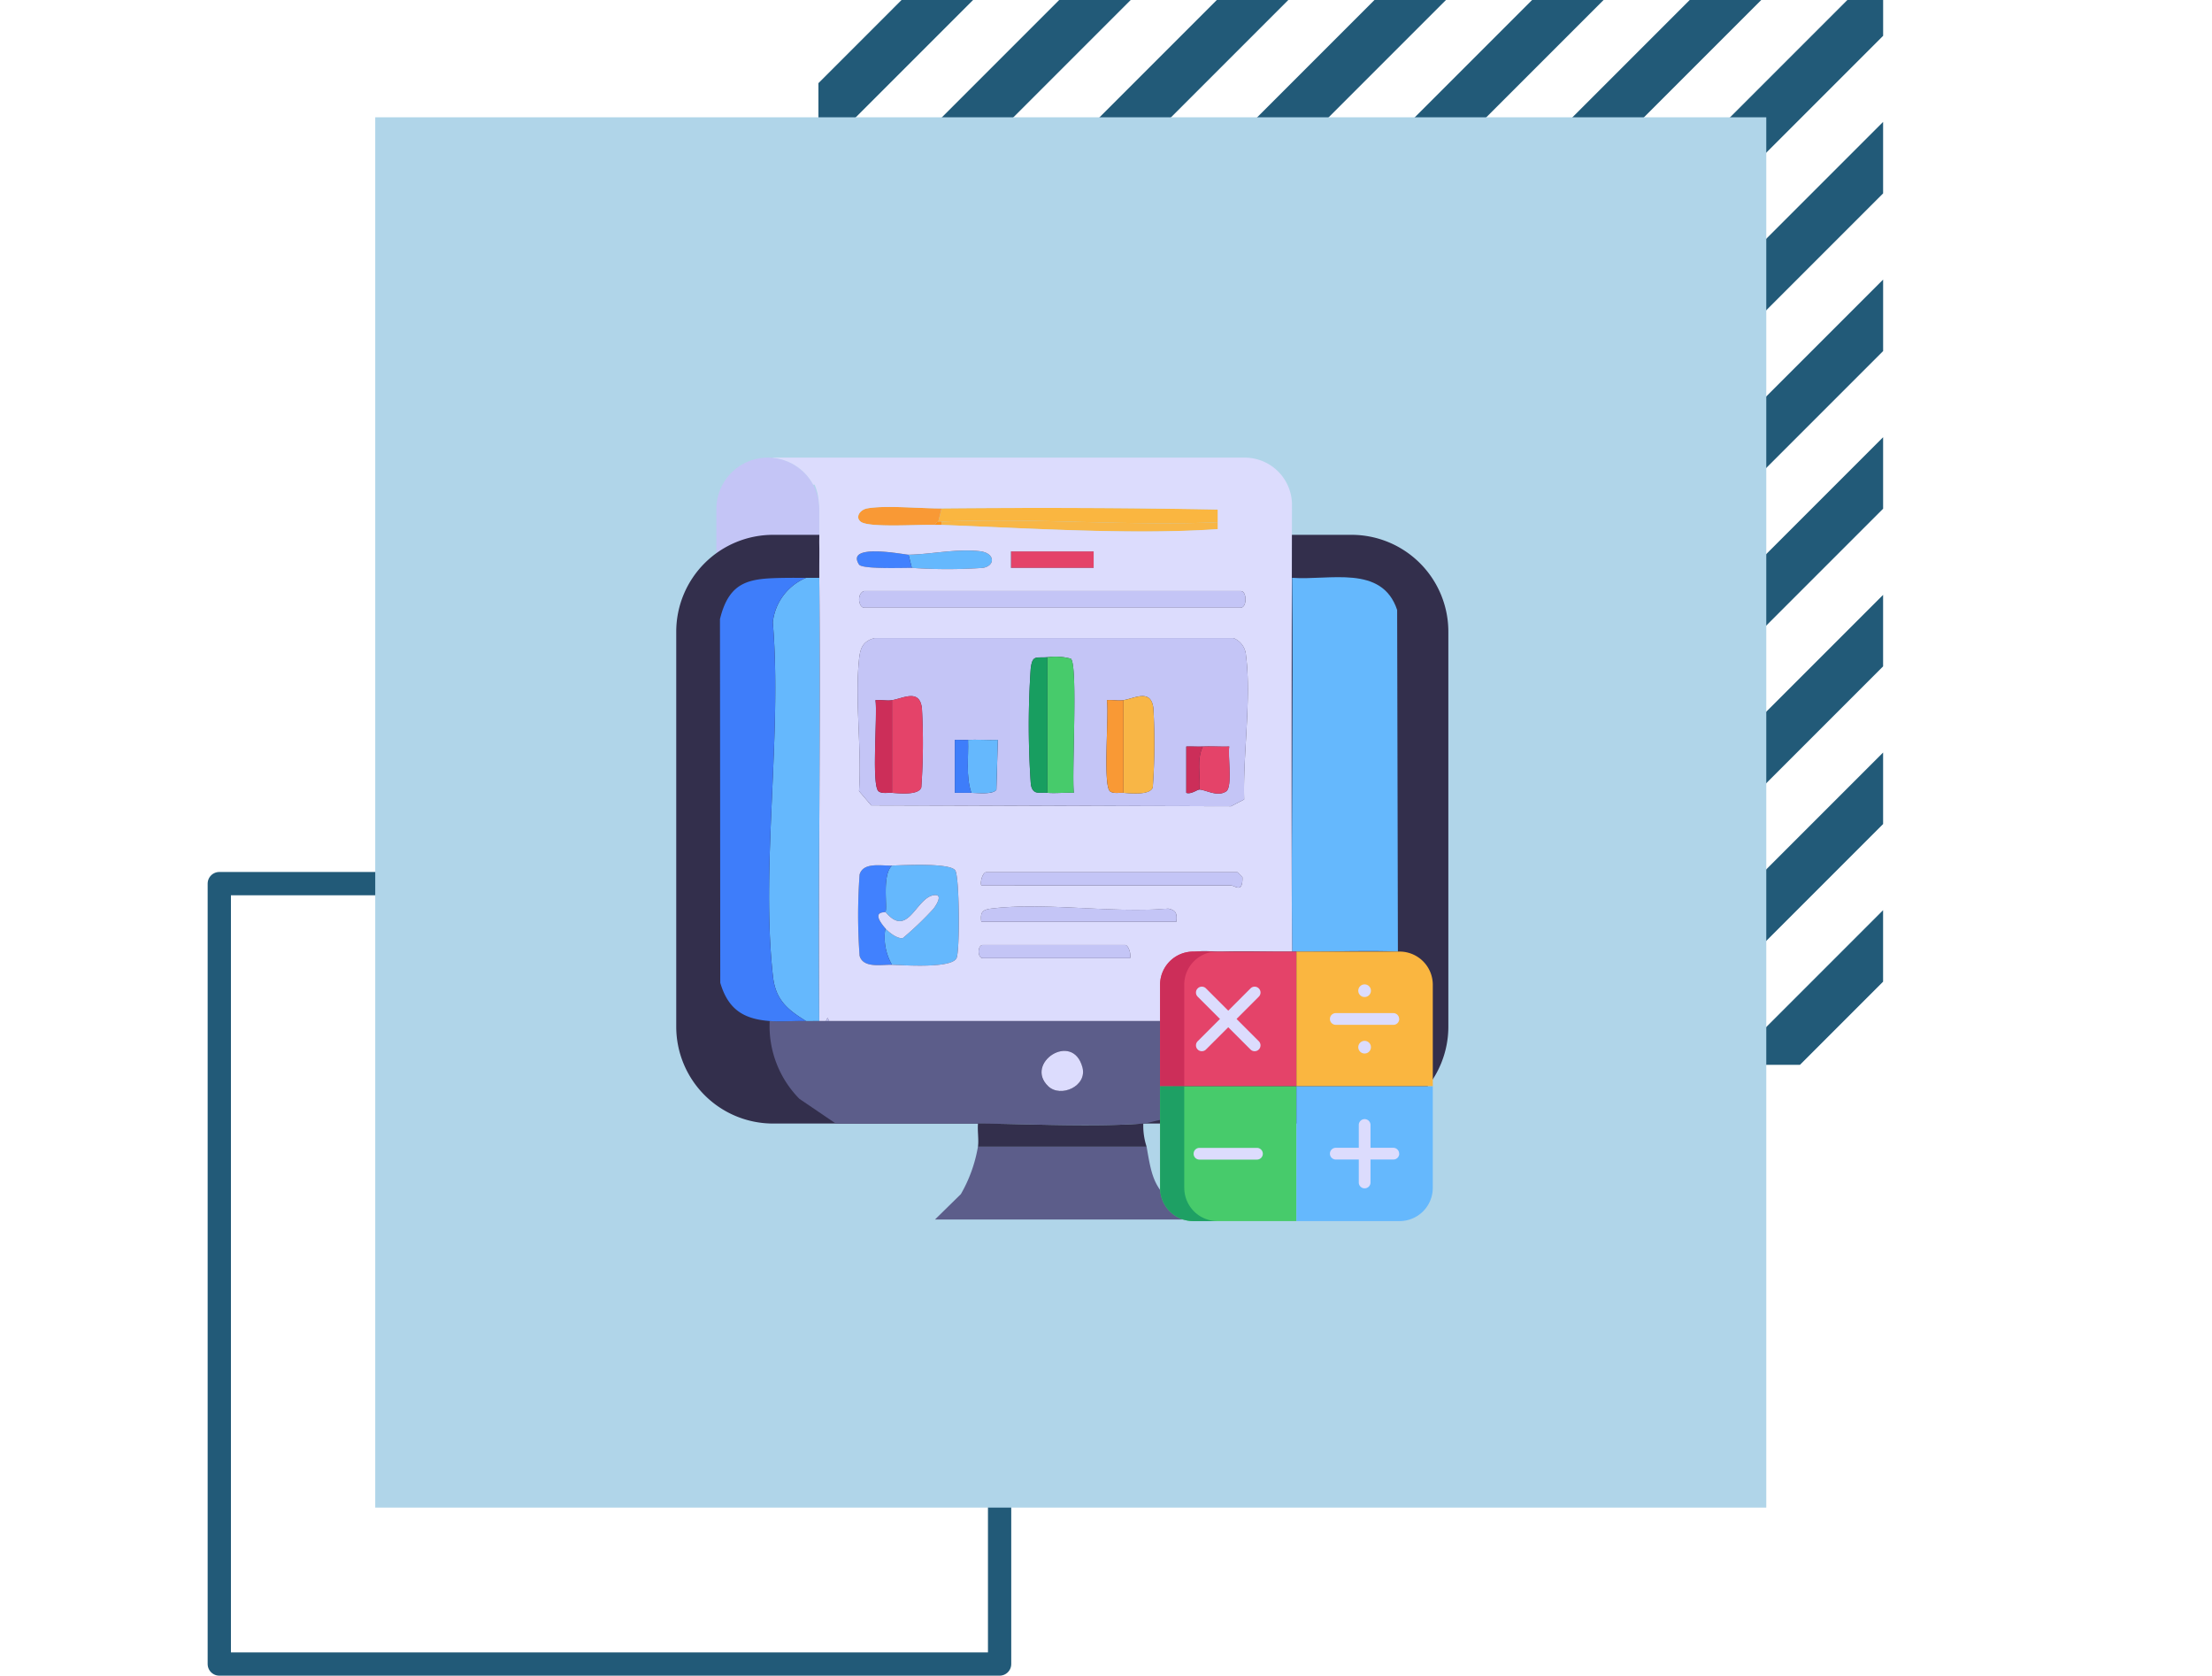 <svg xmlns="http://www.w3.org/2000/svg" xmlns:xlink="http://www.w3.org/1999/xlink" width="190" height="143.915" viewBox="0 0 190 143.915">
  <defs>
    <clipPath id="clip-path">
      <rect id="Rectangle_405168" data-name="Rectangle 405168" width="66.322" height="65.57" fill="none"/>
    </clipPath>
  </defs>
  <g id="img15" transform="translate(-179.711 -5298)">
    <rect id="Rectangle_404625" data-name="Rectangle 404625" width="190" height="143" transform="translate(179.711 5298)" fill="none"/>
    <g id="Group_1102322" data-name="Group 1102322" transform="translate(-529.117 828.162)">
      <g id="Group_1101015" data-name="Group 1101015" transform="translate(727.664 4469.839)">
        <g id="Group_1101010" data-name="Group 1101010" transform="translate(51.463)">
          <path id="Path_875656" data-name="Path 875656" d="M230.226,10.626l-88.378,88.38v3.071h3.07L233.3,13.7V10.626Z" transform="translate(-141.847 -10.626)" fill="#225a78"/>
          <path id="Path_875657" data-name="Path 875657" d="M216.686,10.626l-74.838,74.84v6.142l80.98-80.981Z" transform="translate(-141.847 -10.626)" fill="#225a78"/>
          <path id="Path_875658" data-name="Path 875658" d="M203.146,10.626l-61.3,61.3v6.141l67.44-67.441Z" transform="translate(-141.847 -10.626)" fill="#225a78"/>
          <path id="Path_875659" data-name="Path 875659" d="M189.606,10.626l-47.759,47.76v6.141l53.9-53.9Z" transform="translate(-141.847 -10.626)" fill="#225a78"/>
          <path id="Path_875660" data-name="Path 875660" d="M176.066,10.626l-34.219,34.22v6.141l40.361-40.361Z" transform="translate(-141.847 -10.626)" fill="#225a78"/>
          <path id="Path_875661" data-name="Path 875661" d="M162.526,10.626,141.847,31.305v6.142l26.821-26.821Z" transform="translate(-141.847 -10.626)" fill="#225a78"/>
          <path id="Path_875662" data-name="Path 875662" d="M148.986,10.626l-7.139,7.14v6.142l13.281-13.281Z" transform="translate(-141.847 -10.626)" fill="#225a78"/>
          <path id="Path_875663" data-name="Path 875663" d="M268.109,150.169h6.141l7.139-7.14v-6.141Z" transform="translate(-189.94 -58.718)" fill="#225a78"/>
          <path id="Path_875664" data-name="Path 875664" d="M246.238,141.838h6.141l20.679-20.68v-6.141Z" transform="translate(-181.608 -50.387)" fill="#225a78"/>
          <path id="Path_875665" data-name="Path 875665" d="M224.368,133.508h6.141l34.219-34.22V93.147Z" transform="translate(-173.278 -42.057)" fill="#225a78"/>
          <path id="Path_875666" data-name="Path 875666" d="M202.5,125.178h6.141L256.4,77.418V71.277Z" transform="translate(-164.949 -33.727)" fill="#225a78"/>
          <path id="Path_875667" data-name="Path 875667" d="M180.628,116.848h6.141l61.3-61.3V49.407Z" transform="translate(-156.617 -25.397)" fill="#225a78"/>
          <path id="Path_875668" data-name="Path 875668" d="M158.757,108.517H164.9l74.838-74.84V27.536Z" transform="translate(-148.288 -17.067)" fill="#225a78"/>
        </g>
        <rect id="Rectangle_403642" data-name="Rectangle 403642" width="67.025" height="67.025" transform="translate(0 75.889)" fill="none" stroke="#225a78" stroke-linecap="round" stroke-linejoin="round" stroke-width="2"/>
        <rect id="Rectangle_403641" data-name="Rectangle 403641" width="119.484" height="119.408" transform="translate(13.395 10.073)" fill="#b0d5e9"/>
      </g>
      <g id="Group_1102935" data-name="Group 1102935" transform="translate(766.914 4509.141)">
        <g id="Group_1102935-2" data-name="Group 1102935" clip-path="url(#clip-path)">
          <path id="Path_879615" data-name="Path 879615" d="M16.52,0h0A4.418,4.418,0,0,0,12.1,4.418V9.95h8.836V4.418A4.418,4.418,0,0,0,16.52,0" transform="translate(-8.652)" fill="#c4c5f6"/>
          <path id="Path_879616" data-name="Path 879616" d="M58,73.825H8.32A8.32,8.32,0,0,1,0,65.505V31.583a8.32,8.32,0,0,1,8.32-8.32H58a8.32,8.32,0,0,1,8.32,8.32V65.505A8.32,8.32,0,0,1,58,73.825" transform="translate(0 -16.632)" fill="#332f4c"/>
          <path id="Path_879617" data-name="Path 879617" d="M31.257,169.751c.378.008.758-.006,1.136,0,.189,0,.379,0,.568,0,.095,0,.189,0,.284,0H62.781c-.039,1.887,0,3.794,0,5.681,0,.944-.007,1.9,0,2.84-.878-.257-1.871.235-2.556.284-4.426.318-9.687.034-14.2,0-3.979-.029-8.2.028-12.212,0l-3.13-2.124a8.9,8.9,0,0,1-2.55-6.681c1.008.076,2.1-.021,3.124,0m20.8,5.606c1.062,1.011,3.379-.006,2.932-1.64-.85-3.112-5.018-.344-2.932,1.64" transform="translate(-20.107 -121.363)" fill="#5c5d8a"/>
          <path id="Path_879618" data-name="Path 879618" d="M96.156,207.626c.473,2.8.662,3.608,2.84,5.4.278.229.5.654.852.852q-10.927.009-21.867,0L80.2,211.7a12.252,12.252,0,0,0,1.467-4.071Z" transform="translate(-55.753 -148.445)" fill="#5c5d8a"/>
          <path id="Path_879619" data-name="Path 879619" d="M105.094,200.65a5.732,5.732,0,0,0,.284,1.988H90.894c.079-.62-.055-1.348,0-1.988,4.513.033,9.774.318,14.2,0" transform="translate(-64.976 -143.457)" fill="#332f4c"/>
          <path id="Path_879620" data-name="Path 879620" d="M56.116,54.375H86.951a1.7,1.7,0,0,1,1.069,1.487c.479,3.662-.271,8.587-.155,12.372l-1.124.58L55.831,68.74l-1.047-1.225c.236-3.571-.341-7.57-.021-11.084.093-1.025.219-1.763,1.352-2.056M70.965,67.664c.748.056,1.524-.039,2.273,0-.2-1.524.368-11.089-.267-11.523a5.067,5.067,0,0,0-2.007-.124c-.991.076-1.285-.224-1.434.981a71.817,71.817,0,0,0,.013,9.956c.177.921.7.655,1.421.709M57.617,59.71c-.428.073-.97-.054-1.422,0,.195,1.218-.369,7.356.274,7.831.3.219.8.1,1.148.124.665.052,2.293.214,2.516-.466a53.169,53.169,0,0,0,.053-6.791c-.2-1.7-1.584-.865-2.57-.7m19.88,0c-.428.073-.97-.054-1.421,0,.195,1.218-.369,7.356.274,7.831.3.219.8.1,1.148.124.665.052,2.293.214,2.516-.466a53.166,53.166,0,0,0,.054-6.791c-.2-1.7-1.584-.865-2.57-.7M64.149,63.119c-.377.022-.761-.021-1.137,0v4.548c.472.006.948-.008,1.422,0,.563.007,1.848.16,2.148-.266l.125-4.28c-.846.037-1.713-.049-2.558,0m20.164.568c-.472.022-.951-.019-1.422,0l0,3.977c.391.16.956-.289,1.135-.283.553.02,1.529.661,2.291.159.568-.395.131-3.048.267-3.853-.753.026-1.521-.034-2.273,0" transform="translate(-39.083 -38.875)" fill="#c4c5f6"/>
          <path id="Path_879621" data-name="Path 879621" d="M194.613,68.182c-2.536-.1-5.127,0-7.668,0-.473,0-.947,0-1.42,0-.089-10.692.12-21.406,0-32.1,3.2.24,7.723-1.164,9.023,2.763Z" transform="translate(-132.626 -25.759)" fill="#65b8fd"/>
          <path id="Path_879622" data-name="Path 879622" d="M32.288,36.225c.127,12.68-.095,25.381,0,38.062-.379-.006-.758.008-1.136,0-1.612-.985-2.617-1.832-2.841-3.834-1.058-9.435.8-20.77-.013-30.408a4.68,4.68,0,0,1,2.854-3.82Z" transform="translate(-20.002 -25.899)" fill="#65b8fd"/>
          <path id="Path_879623" data-name="Path 879623" d="M55.516,40.211H87.892c.534,0,.534,1.42,0,1.42H55.516c-.434,0-.659-1.166,0-1.42" transform="translate(-39.396 -28.749)" fill="#c4c5f6"/>
          <path id="Path_879624" data-name="Path 879624" d="M63.533,131.288a4.666,4.666,0,0,1-.568-3.125c.3.345,1.061.935,1.505.823a27.74,27.74,0,0,0,2.625-2.514c.276-.362.868-1.313-.016-1.154-1.517.274-2.19,3.735-4.115,1.425.21-.31-.324-3.171.568-3.977,1.044-.04,4.918-.244,5.423.4.376.477.42,6.932.116,7.556-.431.886-4.433.608-5.539.567" transform="translate(-44.999 -87.729)" fill="#65b8fd"/>
          <path id="Path_879625" data-name="Path 879625" d="M105.383,16.048a6.1,6.1,0,0,1-1.547.295c-8.048.44-16.5-.371-24.581-.011-.093,0-.193-.013-.284,0l.284-1.136c8.606-.076,17.28-.053,25.862.133.261.185.238.445.266.719" transform="translate(-56.461 -10.835)" fill="#fab640"/>
          <path id="Path_879626" data-name="Path 879626" d="M91.851,126.051c-.115-.33.125-1.136.426-1.136h21.584l.423.429c.028,1.437-.64.707-.991.707Z" transform="translate(-65.649 -89.309)" fill="#c4c5f6"/>
          <path id="Path_879627" data-name="Path 879627" d="M57.719,122.847c-.892.806-.358,3.667-.568,3.977-.056.083-1.336-.132,0,1.42a4.666,4.666,0,0,0,.568,3.124c-.867-.032-2.462.326-2.783-.767a47.362,47.362,0,0,1,0-6.987c.319-1.09,1.891-.734,2.783-.767" transform="translate(-39.185 -87.81)" fill="#4181fe"/>
          <path id="Path_879628" data-name="Path 879628" d="M108.621,136.557H91.865c-.109-.916.143-1.054.979-1.151,4.641-.537,10.309.429,15.067.015.7.127.787.454.71,1.136" transform="translate(-65.663 -96.691)" fill="#c4c5f6"/>
          <path id="Path_879629" data-name="Path 879629" d="M106.1,18.288c.025.23.088.484-.166.6a4.318,4.318,0,0,1-1.383.269c-7.468.626-17.058-.018-24.579-.3v-.284c8.081-.361,16.533.451,24.581.011a6.1,6.1,0,0,0,1.547-.295" transform="translate(-57.174 -13.075)" fill="#f8b646"/>
          <path id="Path_879630" data-name="Path 879630" d="M104.14,147.974H91.5c-.489,0-.49-1.136,0-1.136h12.212c.3,0,.541.806.426,1.136" transform="translate(-65.158 -104.983)" fill="#c4c5f6"/>
          <rect id="Rectangle_405167" data-name="Rectangle 405167" width="7.1" height="1.42" transform="translate(28.758 8.053)" fill="#e44369"/>
          <path id="Path_879631" data-name="Path 879631" d="M70.289,29.489l-.284-1.136c1.851-.022,4.088-.528,6.12-.3,1.3.147,1.374,1.233.269,1.433a43.953,43.953,0,0,1-6.1,0" transform="translate(-50.051 -20.015)" fill="#65b8fd"/>
          <path id="Path_879632" data-name="Path 879632" d="M61.994,14.99l-.284,1.136a.423.423,0,0,0-.284.284c-1.28-.055-5.637.263-6.365-.266-.513-.372-.108-1.036.543-1.155,1.563-.284,4.611.016,6.39,0" transform="translate(-39.2 -10.629)" fill="#f99935"/>
          <path id="Path_879633" data-name="Path 879633" d="M58.865,28.541l.284,1.136c-.744-.011-4.279.125-4.543-.288-1.2-1.884,3.926-.844,4.259-.848" transform="translate(-38.911 -20.204)" fill="#4181fe"/>
          <path id="Path_879634" data-name="Path 879634" d="M78.543,19.271v.284c-.189-.007-.379.008-.568,0a.423.423,0,0,1,.284-.284c.091-.013.19,0,.284,0" transform="translate(-55.749 -13.774)" fill="#fe921d"/>
          <path id="Path_879635" data-name="Path 879635" d="M149,169.045h-.284l.284-.284c0,.095,0,.19,0,.284" transform="translate(-106.327 -120.658)" fill="#c4c5f6"/>
          <path id="Path_879636" data-name="Path 879636" d="M45.38,169.059c-.095,0-.189,0-.284,0l.142-.278Z" transform="translate(-32.242 -120.672)" fill="#c4c5f6"/>
          <path id="Path_879637" data-name="Path 879637" d="M18.876,36.217c.568-.007,1.136,0,1.7,0a4.681,4.681,0,0,0-2.854,3.82c.818,9.638-1.044,20.973.014,30.408.224,2,1.229,2.849,2.841,3.834-1.024-.021-2.116.076-3.124,0-2.267-.172-3.57-1.019-4.242-3.285l-.025-31.233c.831-3.407,2.665-3.5,5.687-3.544" transform="translate(-9.43 -25.891)" fill="#3e7dfa"/>
          <path id="Path_879638" data-name="Path 879638" d="M110.657,181.8c-2.086-1.984,2.082-4.753,2.932-1.64.446,1.634-1.87,2.651-2.932,1.64" transform="translate(-78.702 -127.807)" fill="#dcdcfd"/>
          <path id="Path_879639" data-name="Path 879639" d="M111.852,60.05a5.062,5.062,0,0,1,2.007.124c.635.434.067,10,.267,11.523-.75-.04-1.526.055-2.273,0Z" transform="translate(-79.97 -42.907)" fill="#47cb6b"/>
          <path id="Path_879640" data-name="Path 879640" d="M65.023,80.163V72.21c.986-.169,2.374-1,2.57.7a53.22,53.22,0,0,1-.054,6.791c-.223.679-1.851.518-2.516.466" transform="translate(-46.489 -51.375)" fill="#e44369"/>
          <path id="Path_879641" data-name="Path 879641" d="M134.768,80.163V72.21c.986-.169,2.374-1,2.57.7a53.221,53.221,0,0,1-.054,6.791c-.223.679-1.851.518-2.516.466" transform="translate(-96.354 -51.375)" fill="#f8b646"/>
          <path id="Path_879642" data-name="Path 879642" d="M107.837,60.142V71.788c-.72-.054-1.244.212-1.421-.709a71.818,71.818,0,0,1-.013-9.956c.149-1.2.444-.9,1.434-.98" transform="translate(-75.955 -42.999)" fill="#189e60"/>
          <path id="Path_879643" data-name="Path 879643" d="M87.889,85.013c.844-.051,1.712.036,2.557,0l-.125,4.28c-.3.426-1.586.273-2.149.266-.491-1.461-.224-3.029-.284-4.545" transform="translate(-62.823 -60.769)" fill="#65b8fd"/>
          <path id="Path_879644" data-name="Path 879644" d="M61.346,73.059v7.953c-.349-.027-.852.095-1.148-.124-.642-.475-.079-6.613-.274-7.831.452-.053.994.075,1.422,0" transform="translate(-42.812 -52.224)" fill="#cc2e59"/>
          <path id="Path_879645" data-name="Path 879645" d="M131.091,73.059v7.953c-.349-.027-.852.095-1.148-.124-.642-.475-.079-6.613-.274-7.831.452-.053.994.075,1.422,0" transform="translate(-92.677 -52.224)" fill="#f99935"/>
          <path id="Path_879646" data-name="Path 879646" d="M157.893,87.019c.753-.036,1.52.024,2.273,0-.136.806.3,3.459-.267,3.853-.762.5-1.738-.139-2.291-.159.092-1.217-.265-2.574.284-3.693" transform="translate(-112.662 -62.207)" fill="#e44369"/>
          <path id="Path_879647" data-name="Path 879647" d="M85.086,85.037c.06,1.516-.207,3.084.284,4.545-.473-.006-.949.008-1.421,0V85.036c.376-.019.76.024,1.137,0" transform="translate(-60.02 -60.794)" fill="#3e7dfa"/>
          <path id="Path_879648" data-name="Path 879648" d="M155.115,87.032c-.549,1.118-.192,2.476-.284,3.693-.178-.007-.744.443-1.135.283l0-3.977c.471-.018.95.024,1.422,0" transform="translate(-109.885 -62.22)" fill="#cc2e59"/>
          <path id="Path_879649" data-name="Path 879649" d="M61.509,133.254c1.925,2.311,2.6-1.151,4.115-1.425.884-.16.291.792.016,1.154a27.747,27.747,0,0,1-2.625,2.515c-.444.112-1.208-.478-1.505-.823-1.336-1.552-.056-1.338,0-1.42" transform="translate(-43.543 -94.24)" fill="#dcdcfd"/>
          <path id="Path_879650" data-name="Path 879650" d="M73.736,4.067A4.059,4.059,0,0,0,69.675,0H29.158V.022a4.418,4.418,0,0,1,3.449,2.3h.123a4.49,4.49,0,0,1,.358,1.491,4.433,4.433,0,0,1,.046.6V6.348c.011.378-.009.758,0,1.136.014.66,0,1.324,0,1.986v.478h0c0,.125,0,.251,0,.376.127,12.68-.095,25.381,0,38.062.189,0,.379,0,.568,0l.142-.278.142.278H63.237l.284-.284c.036-1.446-.311-3.316.44-4.531.98-1.585,2.232-1.107,3.82-1.15,1.98-.054,3.982.017,5.964,0-.07-8.333-.03-29.444-.009-38.355m-4.393,8.814H36.967c-.433,0-.658-1.166,0-1.42H69.343c.535,0,.535,1.42,0,1.42M49.6,8.052h7.1v1.42H49.6ZM37.251,4.36c1.563-.284,4.611.016,6.39,0,7.888-.07,15.83-.05,23.71.1V6.139c-7.333.511-16.476-.091-23.71-.359-.189-.007-.379.008-.568,0-1.28-.054-5.637.263-6.365-.265-.513-.372-.108-1.036.543-1.155M40.8,8.336c1.851-.022,4.088-.528,6.12-.3,1.3.147,1.374,1.233.269,1.433a43.909,43.909,0,0,1-6.1,0c-.744-.011-4.279.125-4.543-.288C35.34,7.3,40.468,8.34,40.8,8.336M44.92,42.991c-.431.886-4.433.608-5.539.567-.867-.032-2.462.326-2.783-.767a47.319,47.319,0,0,1,0-6.987c.319-1.09,1.891-.734,2.783-.767,1.044-.04,4.917-.244,5.423.4.375.477.42,6.932.116,7.556m14.909,0H47.191c-.489,0-.49-1.136,0-1.136H59.4c.3,0,.541.806.426,1.136m3.976-3.125H47.049c-.108-.916.143-1.054.98-1.151,4.641-.537,10.309.429,15.067.015.7.127.787.454.71,1.136m4.686-3.124H47.049c-.115-.33.125-1.136.426-1.136H69.059l.423.429c.028,1.437-.64.707-.991.707m1.137-7.384-1.124.58-30.909-.073-1.047-1.226c.236-3.571-.341-7.57-.021-11.083.093-1.026.219-1.763,1.352-2.056H68.715a1.7,1.7,0,0,1,1.069,1.487c.479,3.662-.271,8.587-.155,12.372" transform="translate(-20.847 0.001)" fill="#dcdcfd"/>
          <path id="Path_879651" data-name="Path 879651" d="M148.646,148.832h8.863v11.574H145.8v-8.723a2.85,2.85,0,0,1,2.85-2.85" transform="translate(-104.239 -106.409)" fill="#e44369"/>
          <path id="Path_879652" data-name="Path 879652" d="M145.8,189.436h11.713V201.01h-8.863a2.85,2.85,0,0,1-2.85-2.85Z" transform="translate(-104.239 -135.439)" fill="#47cb6b"/>
          <path id="Path_879653" data-name="Path 879653" d="M186.889,148.832h8.863a2.85,2.85,0,0,1,2.85,2.85v8.723H186.889Z" transform="translate(-133.618 -106.409)" fill="#fab640"/>
          <path id="Path_879654" data-name="Path 879654" d="M186.889,189.436H198.6v8.723a2.85,2.85,0,0,1-2.85,2.85h-8.863Z" transform="translate(-133.618 -135.439)" fill="#65b8fd"/>
          <path id="Path_879655" data-name="Path 879655" d="M150.723,148.831h-2.077a2.85,2.85,0,0,0-2.85,2.85V160.4h2.077v-8.723a2.85,2.85,0,0,1,2.85-2.85" transform="translate(-104.239 -106.408)" fill="#cc2e59"/>
          <path id="Path_879656" data-name="Path 879656" d="M147.873,198.159v-8.723H145.8v8.723a2.85,2.85,0,0,0,2.85,2.85h2.077a2.85,2.85,0,0,1-2.85-2.85" transform="translate(-104.239 -135.439)" fill="#1ea064"/>
          <path id="Path_879657" data-name="Path 879657" d="M206.173,205.251h0a.5.5,0,0,1-.5-.5v-4.941a.5.5,0,1,1,1.007,0v4.941a.5.5,0,0,1-.5.5" transform="translate(-147.046 -142.494)" fill="#dcdcfd"/>
          <path id="Path_879658" data-name="Path 879658" d="M202.949,208.475h0a.5.5,0,0,1-.5.5H197.5a.5.5,0,1,1,0-1.007h4.941a.5.5,0,0,1,.5.5" transform="translate(-140.848 -148.692)" fill="#dcdcfd"/>
          <path id="Path_879659" data-name="Path 879659" d="M162.015,159.558h0a.5.5,0,0,1,0,.712l-4.536,4.536a.5.5,0,0,1-.712-.712l4.536-4.536a.5.5,0,0,1,.712,0" transform="translate(-111.977 -113.972)" fill="#dcdcfd"/>
          <path id="Path_879660" data-name="Path 879660" d="M156.767,159.558h0a.5.5,0,0,0,0,.712l4.536,4.536a.5.5,0,1,0,.712-.712l-4.536-4.536a.5.5,0,0,0-.712,0" transform="translate(-111.977 -113.972)" fill="#dcdcfd"/>
          <path id="Path_879661" data-name="Path 879661" d="M155.908,208.475h0a.5.5,0,0,1,.5-.5h4.941a.5.5,0,1,1,0,1.007h-4.941a.5.5,0,0,1-.5-.5" transform="translate(-111.468 -148.692)" fill="#dcdcfd"/>
          <path id="Path_879662" data-name="Path 879662" d="M202.949,167.89h0a.5.5,0,0,1-.5.5H197.5a.5.5,0,1,1,0-1.007h4.941a.5.5,0,0,1,.5.5" transform="translate(-140.848 -119.675)" fill="#dcdcfd"/>
          <path id="Path_879663" data-name="Path 879663" d="M206.616,159.261a.543.543,0,1,1-.543-.543.543.543,0,0,1,.543.543" transform="translate(-146.946 -113.477)" fill="#dcdcfd"/>
          <path id="Path_879664" data-name="Path 879664" d="M206.616,176.28a.543.543,0,1,1-.543-.543.543.543,0,0,1,.543.543" transform="translate(-146.946 -125.645)" fill="#dcdcfd"/>
        </g>
      </g>
    </g>
  </g>
</svg>
